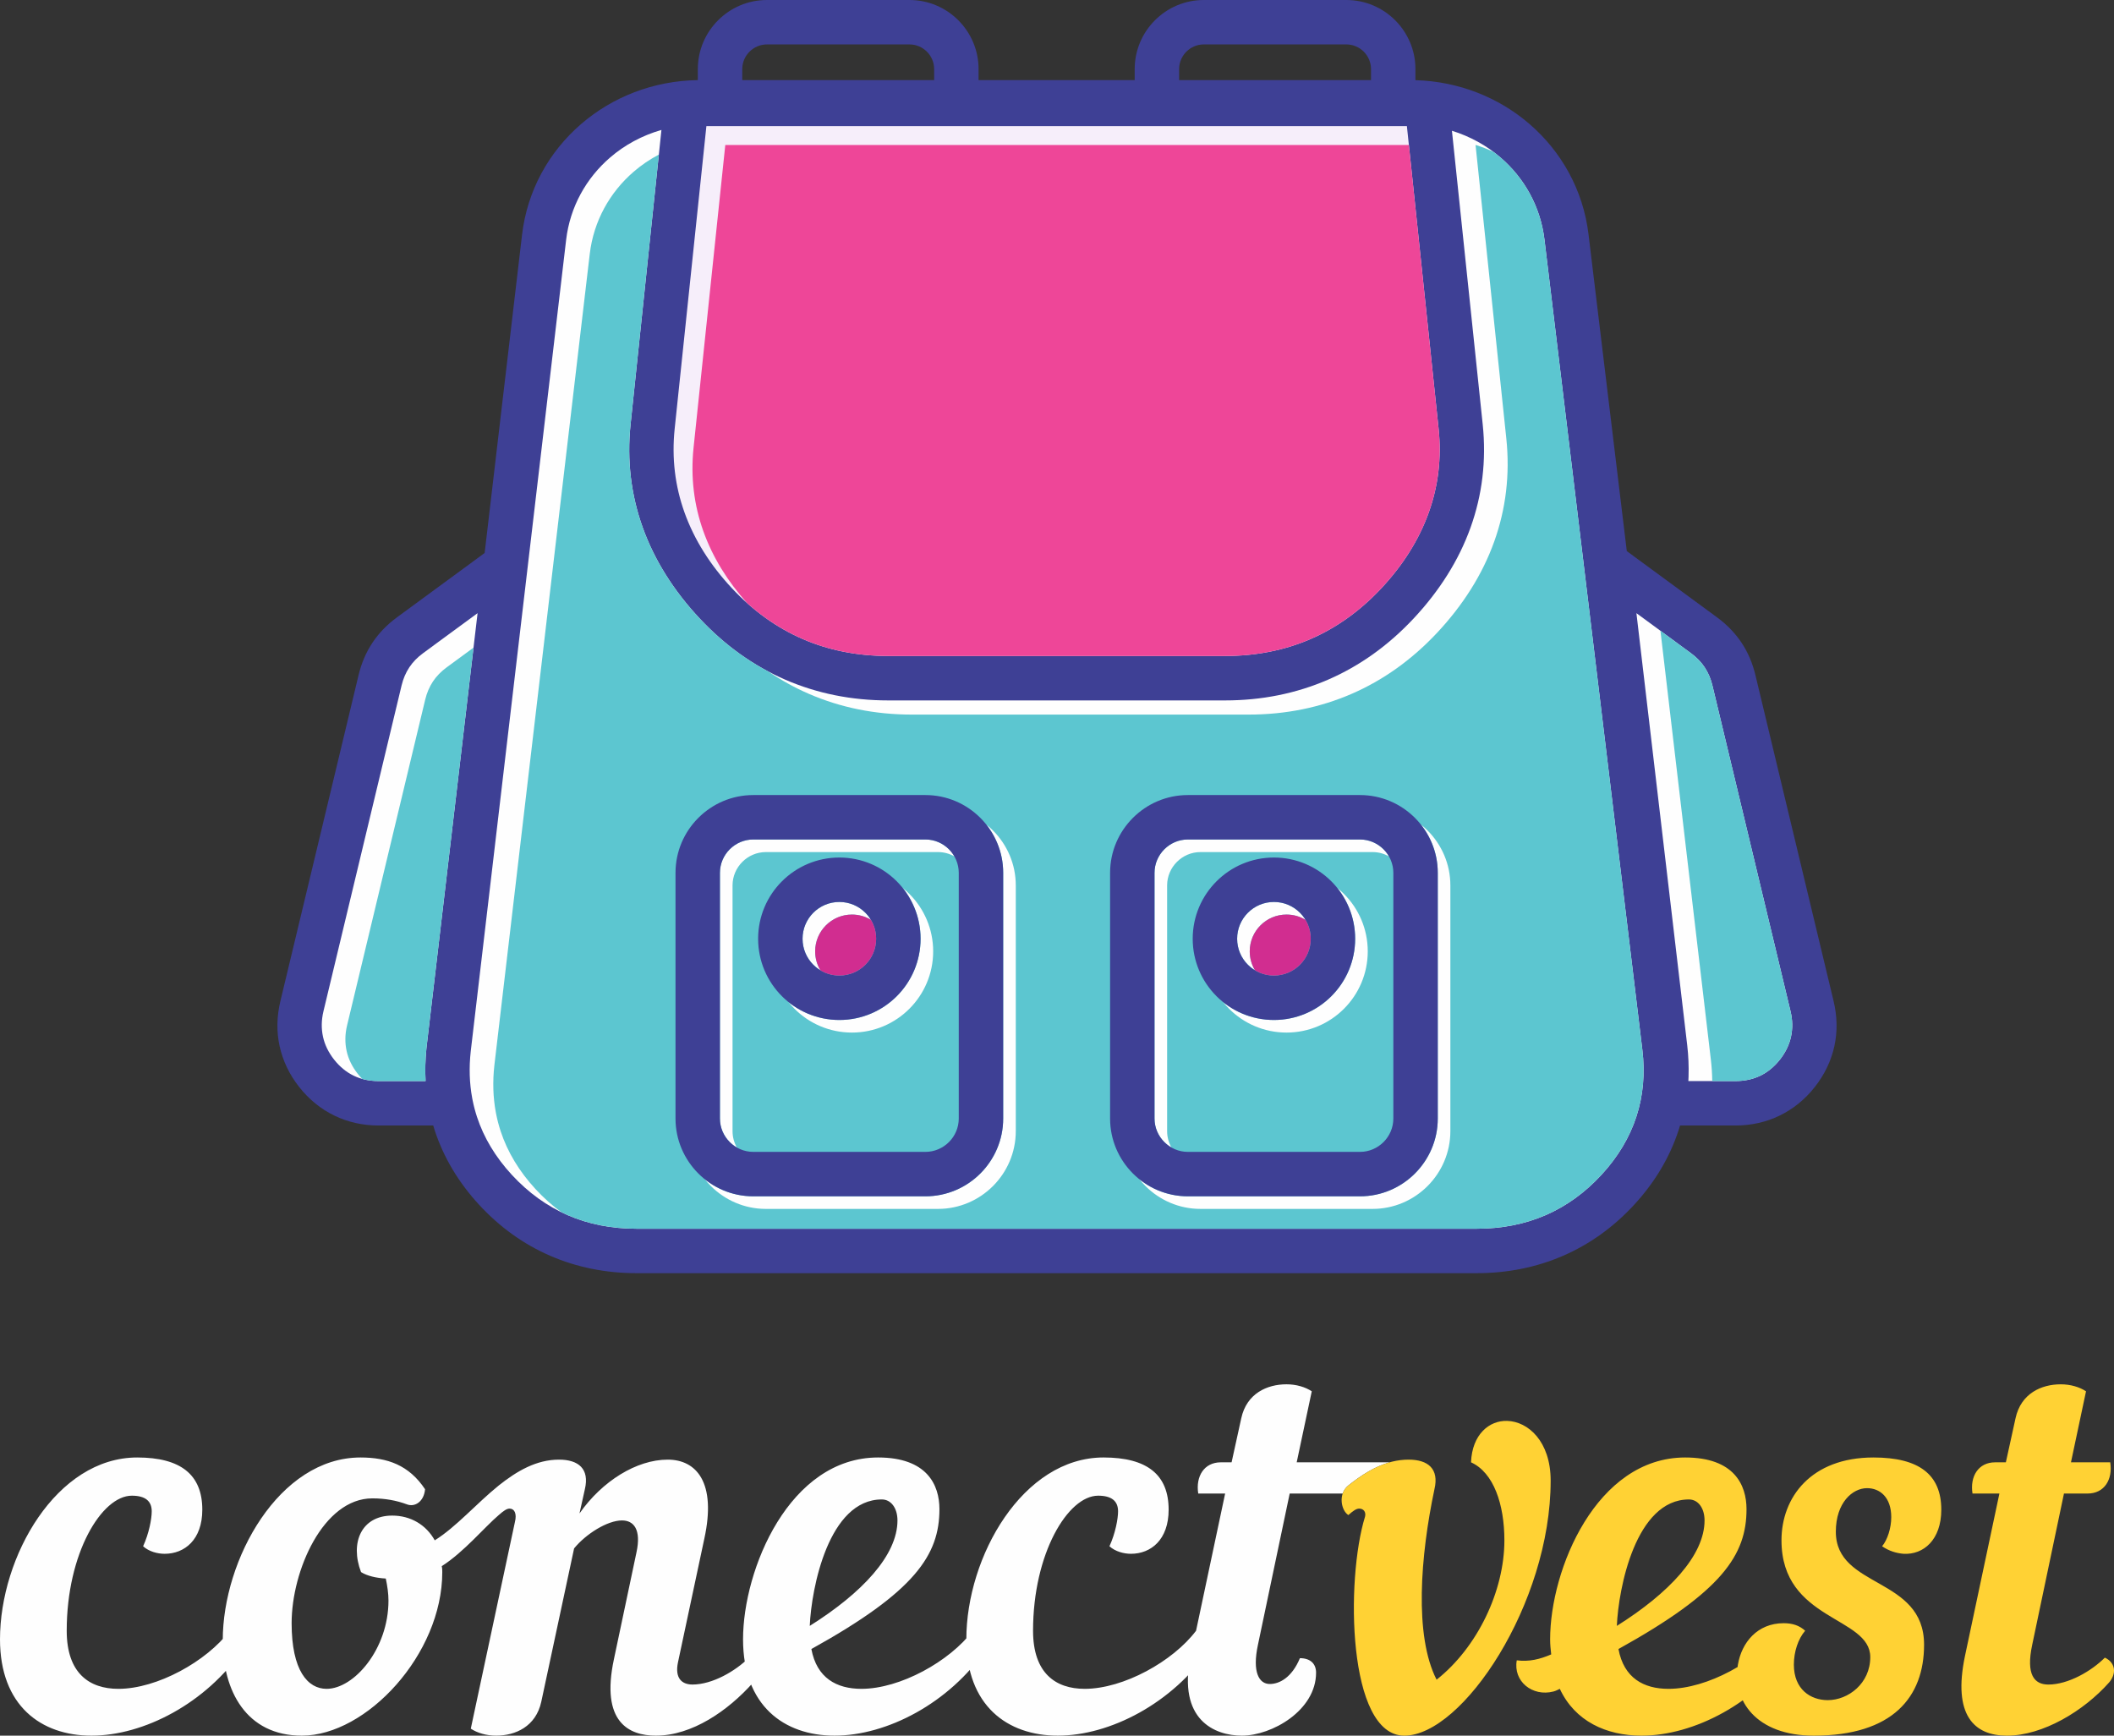 <?xml version="1.0" encoding="UTF-8"?>
<!DOCTYPE svg PUBLIC "-//W3C//DTD SVG 1.1//EN" "http://www.w3.org/Graphics/SVG/1.1/DTD/svg11.dtd">
<!-- Creator: CorelDRAW X8 -->
<svg xmlns="http://www.w3.org/2000/svg" xml:space="preserve" width="100%" height="100%" version="1.1" style="shape-rendering:geometricPrecision; text-rendering:geometricPrecision; image-rendering:optimizeQuality; fill-rule:evenodd; clip-rule:evenodd"
viewBox="0 0 1037405 851747"
 xmlns:xlink="http://www.w3.org/1999/xlink">
 <rect x="0" y="0" width="1037405" height="851747" fill="#333333" stroke="none"/>
 <defs>
  <style type="text/css">
   <![CDATA[
    .str0 {stroke:#ED3237;stroke-width:762}
    .fil0 {fill:none}
    .fil3 {fill:#FEFEFE;fill-rule:nonzero}
    .fil5 {fill:#EE4698;fill-rule:nonzero}
    .fil6 {fill:#D12D90;fill-rule:nonzero}
    .fil4 {fill:#5CC6D0;fill-rule:nonzero}
    .fil1 {fill:#3E4095;fill-rule:nonzero}
    .fil2 {fill:#F6EEFA;fill-rule:nonzero}
    .fil7 {fill:#FFD234;fill-rule:nonzero}
   ]]>
  </style>
 </defs>
 <g id="Layer_x0020_1">
  <g id="_2425317917104">
   <g>
    <path class="fil0 str0" d="M377569 6899l72085 0c13011,0 23655,10645 23655,23656l0 17608 -119395 0 0 -17608c0,-13011 10645,-23656 23655,-23656z"/>
    <path class="fil0 str0" d="M336936 42595l374076 0 17089 163032c3568,34040 -8566,64395 -31963,89382 -23397,24987 -52859,37762 -87091,37762l-170146 0c-34231,0 -63694,-12775 -87091,-37762 -23397,-24987 -35531,-55336 -31963,-89382l17089 -163032z"/>
    <path class="fil0 str0" d="M251109 276434l-48267 35431c-7894,5795 -12857,13264 -15140,22787l-39480 164642c-2936,12246 -352,24011 7445,33900 7799,9888 18636,15144 31230,15144l36444 0c-1731,-8981 -2037,-18369 -894,-28090l28662 -243814z"/>
    <path class="fil0 str0" d="M370696 403828l86986 0c15433,0 28060,12627 28060,28059l0 124168c0,15433 -12627,28060 -28060,28060l-86986 0c-15434,0 -28061,-12627 -28061,-28060l0 -124168c0,-15432 12627,-28059 28061,-28059z"/>
    <path class="fil0 str0" d="M414189 435396c16466,0 29814,13348 29814,29813 0,16466 -13348,29814 -29814,29814 -16466,0 -29813,-13348 -29813,-29814 0,-16465 13347,-29813 29813,-29813z"/>
    <path class="fil0 str0" d="M590267 403828l86987 0c15433,0 28060,12627 28060,28059l0 124168c0,15433 -12627,28060 -28060,28060l-86987 0c-15433,0 -28060,-12627 -28060,-28060l0 -124168c0,-15432 12627,-28059 28060,-28059z"/>
    <path class="fil0 str0" d="M633761 435396c16465,0 29813,13348 29813,29813 0,16466 -13348,29814 -29813,29814 -16466,0 -29814,-13348 -29814,-29814 0,-16465 13348,-29813 29814,-29813z"/>
    <path class="fil1" d="M798325 270453l44296 32515c4875,3580 8875,7721 12037,12476 3123,4703 5378,9990 6799,15917l38345 159912c1823,7603 1934,15054 379,22134 -1575,7173 -4796,13925 -9612,20032 -4815,6106 -10634,10813 -17252,14023 -6613,3207 -13894,4860 -21639,4860l-27223 0c-233,783 -476,1564 -730,2342 -4314,13227 -11600,25485 -21784,36548 -10127,10998 -21829,19379 -34886,25043 -13037,5656 -27235,8532 -42372,8532l-412316 0c-15109,0 -29283,-2866 -42307,-8504 -13032,-5640 -24723,-13995 -34856,-24967 -10174,-11018 -17471,-23242 -21814,-36452 -278,-843 -543,-1692 -796,-2542l-26869 0c-7745,0 -15027,-1653 -21639,-4860 -6618,-3210 -12437,-7917 -17253,-14023 -4816,-6107 -8037,-12859 -9612,-20032 -1554,-7080 -1444,-14531 379,-22134l38346 -159912c1420,-5927 3675,-11214 6799,-15917 3160,-4755 7161,-8896 12037,-12476l43049 -31600 18356 -156142c2560,-21772 13248,-40780 28951,-54334 15334,-13236 35411,-21266 57312,-21576l0 -5439c0,-9326 3809,-17799 9943,-23934 6134,-6135 14606,-9943 23934,-9943l70014 0c9326,0 17799,3808 23935,9943 6134,6135 9942,14608 9942,23934l0 5428 76616 0 0 -5428c0,-9326 3809,-17799 9943,-23934 6134,-6135 14607,-9943 23935,-9943l70013 0c9327,0 17799,3808 23935,9943 6134,6135 9943,14608 9943,23934l0 5466c21348,600 40885,8524 55880,21427 15714,13520 26431,32470 29054,54183l18788 155500zm-219688 -231148l94163 0 0 -5428c0,-3309 -1363,-6326 -3556,-8519 -2193,-2192 -5210,-3555 -8519,-3555l-70013 0c-3309,0 -6326,1362 -8519,3555 -2193,2193 -3556,5210 -3556,8519l0 5428zm-214384 0l94162 0 0 -5428c0,-3309 -1363,-6326 -3555,-8519 -2193,-2192 -5210,-3555 -8519,-3555l-70014 0c-3309,0 -6325,1362 -8519,3555 -2192,2193 -3555,5210 -3555,8519l0 5428z"/>
    <path class="fil2" d="M690401 61881l-6633 0 -67 0 -115965 0 -67 0 -98286 0 -66 0 -115966 0 -66 0 -6634 0 -15571 148554c-1518,14489 237,28218 4811,41012 4836,13526 12791,26021 23338,37285 10328,11029 21951,19345 34728,24885 12715,5513 26743,8300 41940,8300l165258 0c15197,0 29225,-2787 41940,-8300 12776,-5540 24400,-13856 34728,-24885 10546,-11263 18500,-23759 23337,-37286 4574,-12794 6330,-26523 4812,-41011l-15571 -148554z"/>
    <path class="fil3" d="M258909 278563l0 0 -27839 236809 -23 202 -24 200 -15 140 -7 61c-875,7914 -634,15542 706,22829 88,358 159,723 211,1094 559,2799 1282,5545 2167,8237 3350,10189 9080,19728 17131,28447 8095,8764 17300,15381 27445,19772 10153,4396 21445,6630 33706,6630l412316 0c12283,0 23598,-2245 33771,-6657 10156,-4406 19372,-11049 27475,-19850 8044,-8738 13764,-18311 17101,-28542 3328,-10201 4319,-21193 2917,-32798l-48043 -397628c-1947,-16121 -9900,-30186 -21559,-40217 -6821,-5870 -14918,-10373 -23839,-13122l15099 144051c1873,17874 -287,34795 -5920,50549 -5812,16255 -15363,31263 -28020,44781 -12397,13239 -26446,23264 -41969,29994 -15586,6758 -32492,10175 -50541,10175l-165258 0c-18050,0 -34955,-3417 -50542,-10175 -15522,-6730 -29571,-16755 -41968,-29994 -12658,-13519 -22209,-28525 -28021,-44780 -5633,-15754 -7792,-32675 -5919,-50550l15141 -144453c-9478,2706 -18064,7378 -25227,13561 -11689,10089 -19642,24212 -21541,40367l-18911 160867z"/>
    <path class="fil3" d="M234359 300901l-26717 19612c-2791,2049 -5037,4353 -6756,6940 -1756,2643 -3023,5611 -3819,8932l-38345 159913c-1028,4289 -1089,8501 -209,12509 859,3913 2681,7680 5439,11176 2758,3498 5992,6147 9587,7890 3599,1746 7699,2646 12186,2646l23122 0c-276,-5139 -149,-10373 382,-15693l24 -240 24 -242 7 -66 18 -174 26 -241 27 -240 3 -33 23 -208 28 -240 28 -241 24922 -212000z"/>
    <path class="fil3" d="M829761 320513l-26718 -19612 24923 212000c603,5129 820,10291 656,15470l-91 2148 23147 0c4486,0 8586,-900 12186,-2646 3595,-1743 6828,-4392 9587,-7890 2757,-3497 4580,-7263 5439,-11176 880,-4008 819,-8220 -210,-12509l-38345 -159913c-796,-3321 -2062,-6289 -3818,-8932 -1720,-2587 -3966,-4892 -6756,-6940z"/>
    <path class="fil4" d="M177765 529470c2482,694 5145,1049 7960,1049l23122 0c-276,-5139 -149,-10373 382,-15693l24 -240 24 -242 7 -66 18 -174 26 -241 27 -240 3 -33 23 -208 28 -240 28 -241 22933 -195080 -13140 9645c-2791,2049 -5037,4353 -6756,6940 -1756,2643 -3023,5611 -3818,8932l-38346 159913c-1028,4289 -1089,8501 -209,12509 859,3913 2682,7680 5439,11176 711,901 1453,1746 2225,2534z"/>
    <path class="fil5" d="M366683 296021c8371,7476 17484,13350 27274,17596 12715,5513 26743,8300 41940,8300l165258 0c15197,0 29225,-2787 41940,-8300 12776,-5540 24400,-13856 34728,-24885 10546,-11263 18500,-23759 23337,-37286 4574,-12794 6330,-26523 4812,-41011l-14599 -139284 -114367 0 -66 0 -98286 0 -67 0 -115965 0 -66 0 -6634 0 -15571 148554c-1518,14490 236,28219 4811,41012 4554,12738 11875,24561 21521,35304z"/>
    <path class="fil4" d="M814832 309555l24722 210299c417,3541 650,7098 699,10665l11425 0c4486,0 8586,-900 12186,-2646 3595,-1743 6828,-4392 9587,-7890 2757,-3497 4580,-7263 5439,-11176 880,-4008 819,-8220 -210,-12509l-38345 -159913c-796,-3321 -2062,-6289 -3818,-8932 -1720,-2587 -3966,-4892 -6756,-6940l-14929 -10958z"/>
    <path class="fil4" d="M275603 594949c1010,491 2029,960 3058,1405 10153,4396 21445,6630 33706,6630l412316 0c12283,0 23598,-2245 33771,-6657 10156,-4406 19372,-11049 27475,-19850 8044,-8738 13764,-18311 17101,-28542 3328,-10201 4319,-21193 2917,-32798l-48043 -397628c-1947,-16121 -9900,-30186 -21559,-40217 -1115,-960 -2264,-1882 -3446,-2768 -2828,-1327 -5769,-2466 -8805,-3401l15099 144051c1874,17874 -287,34795 -5919,50549 -5813,16255 -15363,31263 -28021,44781 -12397,13239 -26446,23264 -41968,29994 -15587,6758 -32492,10175 -50542,10175l-165258 0c-18050,0 -34955,-3417 -50541,-10175 -6847,-2968 -13406,-6578 -19664,-10821 -12352,-6498 -23683,-15222 -33893,-26126 -12658,-13519 -22209,-28525 -28021,-44780 -5633,-15754 -7792,-32675 -5919,-50550l13874 -132356c-4465,2346 -8614,5174 -12372,8417 -11689,10089 -19642,24212 -21540,40367l-18912 160867 0 0 -27839 236809 -23 202 -23 201 -16 139 -7 61c-874,7914 -633,15542 706,22829 88,358 160,723 211,1094 560,2799 1282,5545 2167,8237 3350,10189 9080,19728 17132,28447 4002,4332 8275,8140 12798,11414z"/>
    <path class="fil3" d="M673582 418143l-84487 0c-4486,0 -8572,1844 -11541,4813 -2969,2969 -4812,7056 -4812,11540l0 120599c0,2913 777,5658 2135,8037 -1284,-733 -2463,-1636 -3503,-2677 -2969,-2969 -4812,-7055 -4812,-11540l0 -120599c0,-4484 1843,-8572 4812,-11541 2969,-2969 7055,-4812 11540,-4812l84488 0c4484,0 8571,1843 11540,4812 1041,1041 1943,2220 2677,3504 -2380,-1358 -5125,-2136 -8037,-2136zm23690 -13517c1143,909 2234,1882 3266,2914 6910,6910 11200,16453 11200,26956l0 120599c0,10505 -4290,20047 -11200,26956 -6910,6910 -16452,11200 -26956,11200l-84487 0c-10505,0 -20047,-4290 -26956,-11200 -1033,-1032 -2005,-2123 -2914,-3266 6515,5181 14753,8286 23689,8286l84488 0c10503,0 20046,-4290 26956,-11200 6910,-6910 11200,-16452 11200,-26956l0 -120599c0,-8936 -3105,-17174 -8286,-23690zm-56634 46754c-2716,-1634 -5898,-2575 -9299,-2575 -4987,0 -9502,2021 -12768,5287 -3267,3266 -5288,7782 -5288,12768 0,3402 941,6584 2575,9300 -1265,-762 -2429,-1674 -3468,-2712 -3266,-3267 -5287,-7781 -5287,-12768 0,-4986 2021,-9502 5287,-12768 3267,-3267 7782,-5288 12768,-5288 4986,0 9502,2021 12768,5288 1039,1038 1950,2203 2712,3468zm15625 -15625c1140,914 2228,1890 3259,2921 7213,7213 11675,17179 11675,28184 0,11005 -4462,20971 -11675,28184 -7212,7212 -17178,11675 -28183,11675 -11005,0 -20971,-4463 -28184,-11675 -1031,-1032 -2007,-2120 -2921,-3260 6826,5477 15494,8754 24924,8754 11005,0 20971,-4462 28184,-11675 7213,-7212 11675,-17178 11675,-28183 0,-9431 -3277,-18099 -8754,-24925zm-172255 -31129c1144,909 2235,1882 3267,2914 6910,6910 11200,16453 11200,26956l0 120599c0,10505 -4290,20047 -11200,26956 -6910,6910 -16453,11200 -26956,11200l-84488 0c-10504,0 -20046,-4290 -26956,-11200 -1032,-1032 -2005,-2123 -2914,-3266 6515,5181 14754,8286 23690,8286l84487 0c10504,0 20047,-4290 26956,-11200 6910,-6910 11200,-16452 11200,-26956l0 -120599c0,-8936 -3105,-17174 -8286,-23690zm-23689 13517l-84488 0c-4485,0 -8571,1844 -11540,4813 -2969,2969 -4812,7056 -4812,11540l0 120599c0,2913 777,5658 2135,8037 -1285,-733 -2463,-1636 -3504,-2677 -2969,-2969 -4812,-7055 -4812,-11540l0 -120599c0,-4484 1843,-8572 4812,-11541 2969,-2969 7055,-4812 11541,-4812l84487 0c4484,0 8572,1843 11541,4812 1040,1041 1943,2220 2677,3504 -2381,-1358 -5125,-2136 -8037,-2136zm-32944 33237c-2717,-1634 -5898,-2575 -9300,-2575 -4986,0 -9501,2021 -12768,5287 -3266,3266 -5287,7782 -5287,12768 0,3402 940,6584 2575,9300 -1265,-762 -2430,-1674 -3468,-2712 -3266,-3267 -5287,-7781 -5287,-12768 0,-4986 2021,-9502 5287,-12768 3266,-3267 7781,-5288 12768,-5288 4986,0 9502,2021 12768,5288 1038,1038 1950,2203 2712,3468zm15625 -15625c1139,914 2228,1890 3259,2921 7213,7213 11675,17179 11675,28184 0,11005 -4462,20971 -11675,28184 -7213,7212 -17179,11675 -28184,11675 -11005,0 -20971,-4463 -28183,-11675 -1032,-1032 -2007,-2120 -2921,-3260 6825,5477 15493,8754 24924,8754 11005,0 20971,-4462 28184,-11675 7212,-7212 11674,-17178 11674,-28183 0,-9431 -3277,-18099 -8753,-24925z"/>
    <path class="fil1" d="M667402 411963l-84488 0c-4485,0 -8571,1843 -11540,4812 -2969,2969 -4812,7057 -4812,11541l0 120599c0,4485 1843,8571 4812,11540 2969,2969 7055,4813 11540,4813l84488 0c4484,0 8571,-1844 11540,-4813 2969,-2969 4812,-7055 4812,-11540l0 -120599c0,-4484 -1843,-8572 -4812,-11541 -2969,-2969 -7056,-4812 -11540,-4812zm-84488 -21803l84488 0c10503,0 20046,4290 26956,11200 6910,6909 11200,16452 11200,26956l0 120599c0,10504 -4290,20046 -11200,26956 -6910,6910 -16453,11200 -26956,11200l-84488 0c-10504,0 -20046,-4290 -26956,-11200 -6910,-6910 -11200,-16452 -11200,-26956l0 -120599c0,-10504 4290,-20047 11200,-26956 6910,-6910 16452,-11200 26956,-11200zm55012 57752c-3266,-3267 -7782,-5288 -12768,-5288 -4986,0 -9501,2021 -12768,5288 -3266,3266 -5287,7782 -5287,12768 0,4987 2021,9501 5287,12768 3267,3266 7782,5287 12768,5287 4986,0 9502,-2021 12768,-5287 3267,-3267 5288,-7781 5288,-12768 0,-4986 -2021,-9502 -5288,-12768zm-12768 -27091c11005,0 20971,4462 28184,11675 7213,7213 11675,17179 11675,28184 0,11005 -4462,20971 -11675,28183 -7213,7213 -17179,11675 -28184,11675 -11005,0 -20971,-4462 -28183,-11675 -7213,-7212 -11675,-17178 -11675,-28183 0,-11005 4462,-20971 11675,-28184 7212,-7213 17178,-11675 28183,-11675zm-255507 -30661l84487 0c10504,0 20047,4290 26956,11200 6910,6909 11200,16452 11200,26956l0 120599c0,10504 -4290,20046 -11200,26956 -6909,6910 -16452,11200 -26956,11200l-84487 0c-10505,0 -20046,-4290 -26956,-11200 -6910,-6910 -11200,-16452 -11200,-26956l0 -120599c0,-10504 4290,-20047 11200,-26956 6910,-6910 16451,-11200 26956,-11200zm84487 21803l-84487 0c-4486,0 -8572,1843 -11541,4812 -2969,2969 -4812,7057 -4812,11541l0 120599c0,4485 1843,8571 4812,11540 2969,2969 7055,4813 11541,4813l84487 0c4484,0 8572,-1844 11541,-4813 2969,-2969 4812,-7055 4812,-11540l0 -120599c0,-4484 -1843,-8572 -4812,-11541 -2969,-2969 -7057,-4812 -11541,-4812zm-29475 35949c-3266,-3267 -7782,-5288 -12768,-5288 -4987,0 -9502,2021 -12768,5288 -3266,3266 -5287,7782 -5287,12768 0,4987 2021,9501 5287,12768 3266,3266 7781,5287 12768,5287 4986,0 9502,-2021 12768,-5287 3266,-3267 5287,-7781 5287,-12768 0,-4986 -2021,-9502 -5287,-12768zm-12768 -27091c11005,0 20971,4462 28184,11675 7212,7213 11674,17179 11674,28184 0,11005 -4462,20971 -11674,28183 -7213,7213 -17179,11675 -28184,11675 -11005,0 -20971,-4462 -28184,-11675 -7212,-7212 -11675,-17178 -11675,-28183 0,-11005 4463,-20971 11675,-28184 7213,-7213 17179,-11675 28184,-11675z"/>
    <path class="fil6" d="M402594 476159l1 1c2716,1634 5898,2575 9300,2575 4986,0 9502,-2021 12768,-5287 3266,-3267 5287,-7781 5287,-12768 0,-3403 -941,-6586 -2575,-9300 -2717,-1634 -5898,-2575 -9300,-2575 -4986,0 -9501,2021 -12768,5287 -3266,3266 -5287,7782 -5287,12768 0,3402 940,6583 2574,9299z"/>
    <path class="fil6" d="M615858 476159l0 1c2717,1634 5898,2575 9300,2575 4986,0 9502,-2021 12768,-5287 3267,-3267 5288,-7781 5288,-12768 0,-3403 -941,-6586 -2576,-9300 -2716,-1634 -5898,-2575 -9299,-2575 -4987,0 -9502,2021 -12768,5287 -3267,3266 -5288,7782 -5288,12768 0,3402 941,6583 2575,9299z"/>
   </g>
   <g>
    <path class="fil3" d="M119345 809236c2904,-4752 263,-10297 -6602,-8977 -11353,15050 -35645,28516 -54655,28516 -14258,0 -25348,-7657 -25348,-28516 0,-38022 17163,-66273 31949,-66273 6600,0 9769,2640 9769,7656 0,3697 -1321,10826 -4225,17163 2904,2640 7129,3697 10562,3697 9769,0 18482,-6865 18482,-21651 0,-17163 -10561,-25612 -31948,-25612 -39605,0 -67329,48583 -67329,89245 0,32476 20066,47263 44886,47263 25612,0 56240,-15843 74459,-42511l0 0zm125417 -80267c-11089,8977 -20858,20331 -31420,26931 -4225,-7656 -11882,-12145 -20859,-12145 -15050,0 -20859,13202 -15314,27724 2904,1848 7393,2905 12145,3168 792,3697 1320,7393 1320,10826 0,23763 -16897,43302 -30364,43302 -9241,0 -17162,-8977 -17162,-32212 0,-25877 15578,-61257 39605,-61257 6338,0 11882,1056 16899,2904 3960,1584 8449,-1320 8977,-7393 -7921,-11882 -18483,-15578 -31684,-15578 -39870,0 -67594,49903 -67594,89773 0,24819 11618,46735 38814,46735 31684,0 68914,-39870 68914,-80268 0,-793 0,-1849 -265,-2904 10826,-6866 21123,-19275 27988,-25085 3697,-3167 5017,-10297 0,-14521zm0 14521c2377,-2111 3960,-3167 5281,-3167 2376,0 3696,2376 2640,6601l-21651 101390c3169,2112 7658,3433 12410,3433 9506,0 19539,-4489 22179,-16636l16106 -75250c5810,-7129 16371,-13730 23500,-13730 5809,0 9505,4489 7129,15578l-11090 52544c-6601,30892 7394,37494 20595,37494 17691,0 35381,-12147 47791,-26140 1584,-1848 2376,-3961 2376,-5809 0,-2641 -1584,-5017 -4489,-6338 -6600,6602 -17954,13203 -27723,13203 -5281,0 -8714,-3169 -7129,-10825l12938 -60729c6072,-27725 -3961,-38814 -17955,-38814 -15314,0 -32212,10561 -43302,26404l2641 -11882c2376,-10033 -3169,-14522 -12675,-14522 -11089,0 -20595,5544 -29572,12674 -5281,4224 -3433,12410 0,14521zm216246 -2904c0,-11882 -6072,-25347 -30100,-25347 -43566,0 -66273,54919 -66273,89245 0,32476 20067,47263 44886,47263 25612,0 56241,-15843 74459,-42511 2904,-4752 264,-10297 -6601,-8977 -11354,15050 -35646,28516 -54656,28516 -12145,0 -21915,-5281 -24555,-19539 50958,-28252 62840,-46206 62840,-68650zm-28251 -4752c4488,0 7657,4224 7657,10297 0,17162 -17427,35646 -43039,51752 793,-18483 9242,-62049 35382,-62049zm160799 73402c2904,-4752 264,-10297 -6601,-8977 -11354,15050 -35646,28516 -54656,28516 -14258,0 -25348,-7657 -25348,-28516 0,-38022 17163,-66273 31949,-66273 6601,0 9770,2640 9770,7656 0,3697 -1321,10826 -4226,17163 2905,2640 7130,3697 10562,3697 9770,0 18482,-6865 18482,-21651 0,-17163 -10561,-25612 -31948,-25612 -39605,0 -67329,48583 -67329,89245 0,32476 20066,47263 44886,47263 25612,0 56240,-15843 74459,-42511l0 0zm88360 -91621l-45586 0 7393 -34852c-3168,-2113 -7657,-3433 -12410,-3433 -9505,0 -19538,4489 -22179,16634l-4753 21651 -5280 0c-8186,0 -12410,6865 -11090,15314l13203 0 -16899 79740c-6601,31420 11882,39078 25083,39078 14786,0 36437,-12410 36437,-30894 0,-4487 -2904,-7128 -7921,-7128 -3960,9506 -10033,12673 -14786,12673 -5280,0 -8713,-5808 -5808,-19274l15577 -74195 23499 0 2498 0c505,-1472 1398,-2852 2783,-3960 6357,-5048 12978,-9300 20239,-11354z"/>
    <path class="fil7" d="M669863 744282c-9506,30629 -8714,107464 19275,107464 28516,0 71818,-64689 71818,-125154 0,-19275 -11089,-29044 -21387,-29309 -8713,-264 -17162,6601 -17691,20331 11090,5017 16371,20596 16371,38286 0,24820 -13202,52544 -33269,68386 -11090,-21651 -7921,-60993 -1056,-93470 2376,-10033 -3169,-14522 -12674,-14522 -11090,0 -20595,5545 -29572,12674 -5281,4225 -3433,12410 0,14522 2376,-2112 3960,-3168 5280,-3168 2377,0 3433,1848 2905,3960zm187204 -3696c0,-11882 -6073,-25348 -30101,-25348 -43566,0 -66273,54920 -66273,89245 0,2641 264,5017 528,7393 -5545,2377 -10826,3697 -16899,2905 -1848,10297 7657,17955 17955,15314 1056,-264 2112,-792 3168,-1320 7393,15842 22708,22971 40134,22971 25612,0 56241,-15842 74459,-42510 2905,-4753 264,-10297 -6601,-8977 -11353,15050 -35645,28516 -54656,28516 -12146,0 -21915,-5281 -24555,-19539 50959,-28252 62841,-46207 62841,-68650zm-28252 -4753c4488,0 7657,4225 7657,10298 0,17162 -17427,35645 -43039,51751 793,-18482 9242,-62049 35382,-62049zm61257 115913c38813,0 54128,-19010 54128,-44622 0,-33533 -43303,-27460 -43303,-55448 0,-14259 8185,-21388 15315,-21388 6336,0 11881,4489 11881,14258 0,5281 -1848,11090 -4488,14259 3432,2376 7129,3432 10561,3696 9770,528 18483,-6865 18483,-21651 0,-17163 -10826,-25612 -33269,-25612 -30629,0 -45151,19539 -45151,40662 0,39606 43567,37230 43567,57297 0,12938 -10826,21123 -20859,21123 -8450,0 -16635,-5281 -16635,-17427 0,-6337 2113,-12674 5545,-16634 -2904,-2641 -6337,-3697 -10562,-3697 -12937,0 -20595,9506 -22443,20331 -2904,17691 8977,34853 37230,34853l0 0zm134396 -118817c8185,0 12409,-6865 11089,-15315l-19275 0 7393 -34853c-3168,-2112 -7657,-3432 -12409,-3432 -9506,0 -19539,4489 -22180,16634l-4752 21651 -5281 0c-8185,0 -12410,6866 -11090,15315l13202 0 -16898 79740c-6073,29044 4488,39077 20595,39077 17690,0 37757,-12145 50167,-26140 1584,-1848 2376,-3960 2376,-5808 0,-2641 -1584,-5017 -4488,-6337 -6601,6601 -17955,13202 -27724,13202 -6865,0 -11090,-4753 -7921,-19539l15578 -74195 11618 0z"/>
   </g>
  </g>
 </g>
</svg>
